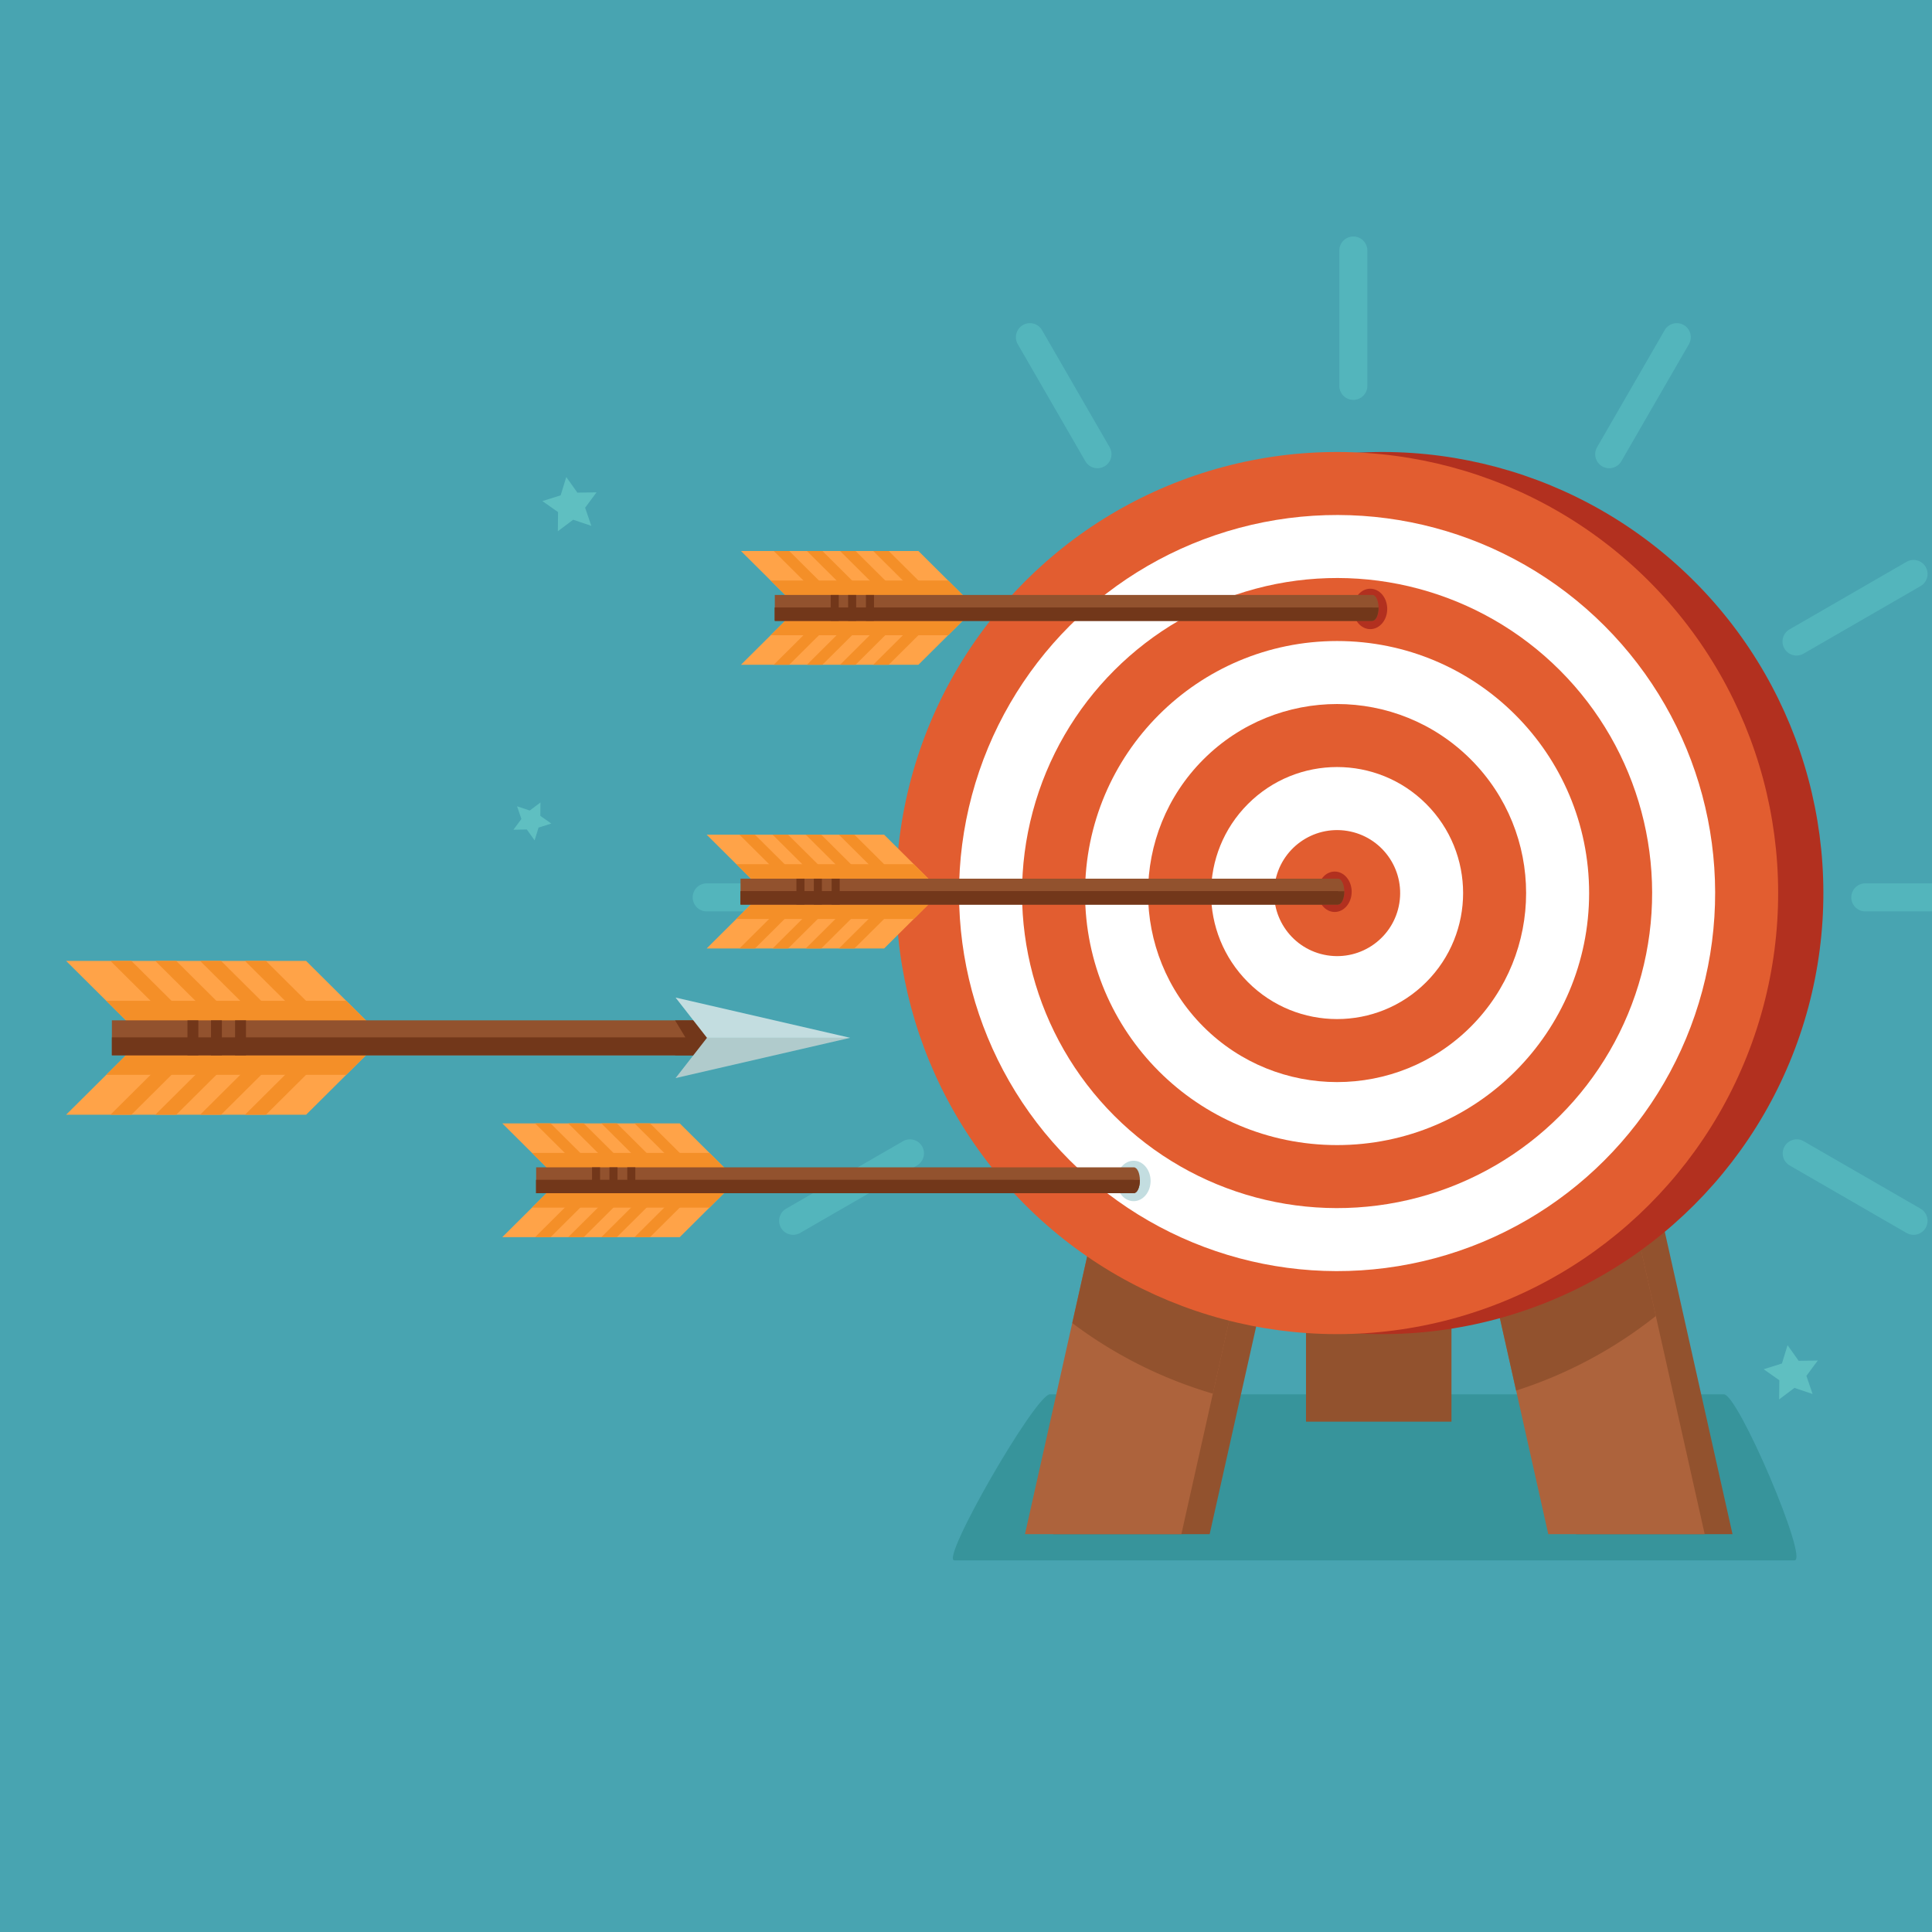 <svg xmlns="http://www.w3.org/2000/svg" viewBox="0 0 5000 5000"><defs><style>.cls-1{fill:#48a4b1;}.cls-2{fill:#37949b;}.cls-2,.cls-4{fill-rule:evenodd;}.cls-3{fill:#53b5bc;}.cls-4{fill:#5fbfc1;}.cls-5{fill:#92522e;}.cls-6{fill:#ad633c;}.cls-7{fill:#b2301f;}.cls-8{fill:#e25d30;}.cls-9{fill:#fff;}.cls-10{fill:#c3dde0;}.cls-11{fill:#ffa348;}.cls-12{fill:#f48f28;}.cls-13{fill:#72371a;}.cls-14{fill:#b0cbcc;}</style></defs><title>05</title><g id="Layer_2" data-name="Layer 2"><g id="illustration"><rect class="cls-1" width="5000" height="5000"/><path class="cls-2" d="M4644.28,4038.2H2469.71c-37.16,0,210.26-429.7,247.42-429.7H4461.41C4498.58,3608.5,4681.44,4038.2,4644.28,4038.2Z"/><path class="cls-3" d="M3502.45,612.09a36.26,36.26,0,0,0-36.26,36.26V998a36.27,36.27,0,1,0,72.53,0V648.35A36.27,36.27,0,0,0,3502.45,612.09Z"/><path class="cls-3" d="M2696.82,854.51A36.26,36.26,0,1,0,2634,890.77l174.84,302.83a36.26,36.26,0,1,0,62.81-36.26Z"/><path class="cls-3" d="M2373.63,1628.83,2070.8,1454a36.26,36.26,0,1,0-36.27,62.8l302.83,174.85a36.27,36.27,0,0,0,36.27-62.81Z"/><path class="cls-3" d="M2178.06,2286.16H1828.38a36.27,36.27,0,0,0,0,72.53h349.68a36.27,36.27,0,0,0,0-72.53Z"/><path class="cls-3" d="M2337.36,2953.21l-302.83,174.85a36.26,36.26,0,1,0,36.27,62.8L2373.63,3016a36.27,36.27,0,0,0-36.27-62.81Z"/><path class="cls-3" d="M4357.62,841.23a36.27,36.27,0,0,0-49.54,13.28l-174.84,302.83a36.26,36.26,0,1,0,62.81,36.26l174.84-302.83A36.28,36.28,0,0,0,4357.62,841.23Z"/><path class="cls-3" d="M4934.1,1454l-302.82,174.84a36.26,36.26,0,1,0,36.26,62.81l302.83-174.85a36.26,36.26,0,1,0-36.27-62.8Z"/><path class="cls-3" d="M5000,2286.16H4826.84a36.27,36.27,0,0,0,0,72.53H5000Z"/><path class="cls-3" d="M4970.37,3128.06l-302.83-174.85a36.27,36.27,0,0,0-36.27,62.81l302.83,174.84a36.26,36.26,0,1,0,36.27-62.8Z"/><path class="cls-3" d="M4196.05,3451.25a36.26,36.26,0,1,0-62.81,36.26l174.84,302.83a36.26,36.26,0,1,0,62.81-36.26Z"/><polygon class="cls-4" points="4654.91 3521.74 4626.19 3481.36 4611.62 3528.71 4564.34 3543.57 4604.88 3572.07 4604.39 3621.63 4644.02 3591.87 4690.99 3607.65 4674.95 3560.76 4704.47 3520.97 4654.91 3521.74"/><polygon class="cls-4" points="1494.26 1274.96 1465.53 1234.58 1450.96 1281.94 1403.68 1296.79 1444.22 1325.29 1443.73 1374.84 1483.36 1345.09 1530.34 1360.87 1514.29 1313.99 1543.81 1274.18 1494.26 1274.96"/><polygon class="cls-4" points="1398.68 2076.77 1370.99 2097.63 1338.1 2086.66 1349.39 2119.44 1328.78 2147.32 1363.45 2146.72 1383.6 2174.93 1393.74 2141.78 1426.79 2131.33 1398.39 2111.44 1398.68 2076.77"/><rect class="cls-5" x="3379.94" y="3080.78" width="376.45" height="598.46"/><polygon class="cls-5" points="4078.95 3970.41 4483.73 3970.41 4181.21 2619.75 3776.44 2619.75 4078.95 3970.41"/><polygon class="cls-6" points="4006.95 3970.41 4411.73 3970.41 4109.21 2619.75 3704.44 2619.75 4006.95 3970.41"/><path class="cls-5" d="M4109.21,2619.75H3704.44l219.28,979.05a1138.76,1138.76,0,0,0,361.54-193Z"/><polygon class="cls-5" points="3130.59 3970.41 2725.82 3970.41 3028.33 2619.75 3433.1 2619.75 3130.59 3970.41"/><polygon class="cls-6" points="3057.38 3970.41 2652.61 3970.41 2955.12 2619.75 3359.89 2619.75 3057.38 3970.41"/><path class="cls-5" d="M2775,3424.06a1137.54,1137.54,0,0,0,363.85,182.69l221.06-987H2955.12Z"/><circle class="cls-7" cx="3577.4" cy="2311.22" r="1141.46" transform="translate(-586.49 3206.55) rotate(-45)"/><circle class="cls-8" cx="3460.38" cy="2311.22" r="1141.46" transform="translate(-620.76 3123.8) rotate(-45)"/><circle class="cls-9" cx="3460.38" cy="2311.22" r="978.39" transform="translate(-620.76 3123.8) rotate(-45)"/><circle class="cls-8" cx="3460.38" cy="2311.22" r="815.33" transform="translate(-620.76 3123.8) rotate(-45)"/><circle class="cls-9" cx="3460.38" cy="2311.22" r="652.26"/><circle class="cls-8" cx="3460.38" cy="2311.22" r="489.2" transform="translate(-620.76 3123.8) rotate(-45)"/><circle class="cls-9" cx="3460.38" cy="2311.22" r="326.13" transform="translate(-620.76 3123.8) rotate(-45)"/><circle class="cls-8" cx="3460.38" cy="2311.22" r="163.07" transform="translate(624.71 5356.7) rotate(-80.78)"/><path class="cls-7" d="M3454.21,2360.21c-24.26,0-43.93-23.42-43.93-52.32s19.67-52.32,43.93-52.32,43.92,23.42,43.92,52.32S3478.46,2360.21,3454.21,2360.21Z"/><path class="cls-10" d="M2933.82,3108.6c-24.26,0-43.93-23.42-43.93-52.32s19.67-52.32,43.93-52.32,43.92,23.42,43.92,52.32S2958.08,3108.6,2933.82,3108.6Z"/><path class="cls-7" d="M3546.21,1628.21c-24.26,0-43.93-23.42-43.93-52.32s19.67-52.32,43.93-52.32,43.92,23.42,43.92,52.32S3570.46,1628.21,3546.21,1628.21Z"/><polygon class="cls-11" points="355.52 2701.58 171.04 2884.97 792.12 2884.97 976.6 2701.58 355.52 2701.58"/><polygon class="cls-12" points="274.97 2781.65 355.52 2701.58 976.6 2701.58 896.06 2781.65 274.97 2781.65"/><polygon class="cls-11" points="355.52 2670.16 171.04 2486.78 792.12 2486.78 976.6 2670.16 355.52 2670.16"/><polygon class="cls-12" points="688.14 2486.78 633.89 2486.78 818.37 2670.16 872.62 2670.16 688.14 2486.78"/><polygon class="cls-12" points="456.07 2486.78 401.82 2486.78 586.3 2670.16 640.55 2670.16 456.07 2486.78"/><polygon class="cls-12" points="572.11 2486.78 517.86 2486.78 702.34 2670.16 756.59 2670.16 572.11 2486.78"/><polygon class="cls-12" points="340.03 2486.78 285.78 2486.78 470.26 2670.16 524.51 2670.16 340.03 2486.78"/><polygon class="cls-12" points="688.14 2884.97 633.89 2884.97 818.37 2701.58 872.63 2701.58 688.14 2884.97"/><polygon class="cls-12" points="456.07 2884.97 401.82 2884.97 586.3 2701.58 640.55 2701.58 456.07 2884.97"/><polygon class="cls-12" points="572.11 2884.97 517.86 2884.97 702.34 2701.58 756.59 2701.58 572.11 2884.97"/><polygon class="cls-12" points="340.04 2884.97 285.78 2884.97 470.26 2701.58 524.51 2701.58 340.04 2884.97"/><polygon class="cls-12" points="274.97 2590.09 355.52 2670.16 976.6 2670.16 896.06 2590.09 274.97 2590.09"/><rect class="cls-5" x="289.52" y="2640.65" width="1542.69" height="90.44"/><rect class="cls-13" x="289.52" y="2684.67" width="1542.69" height="46.42"/><rect class="cls-13" x="608.44" y="2640.65" width="28.18" height="90.44"/><rect class="cls-13" x="546.1" y="2640.65" width="28.17" height="90.44"/><rect class="cls-13" x="485.13" y="2640.65" width="28.18" height="90.44"/><polygon class="cls-13" points="1747.05 2640.65 1774.43 2685.87 1747.05 2731.09 1832.21 2731.09 1832.21 2640.65 1747.05 2640.65"/><polygon class="cls-10" points="1829.65 2685.87 1748.37 2581.68 2200.3 2685.87 1829.65 2685.87"/><polygon class="cls-14" points="1829.65 2685.87 1748.37 2790.07 2200.3 2685.87 1829.65 2685.87"/><polygon class="cls-11" points="2054.01 1584.8 1917.59 1720.4 2376.85 1720.4 2513.26 1584.8 2054.01 1584.8"/><polygon class="cls-12" points="1994.45 1644 2054.01 1584.8 2513.26 1584.8 2453.7 1644 1994.45 1644"/><polygon class="cls-11" points="2054 1561.56 1917.59 1425.96 2376.85 1425.96 2513.26 1561.56 2054 1561.56"/><polygon class="cls-12" points="2299.96 1425.96 2259.84 1425.96 2396.26 1561.56 2436.37 1561.56 2299.96 1425.96"/><polygon class="cls-12" points="2128.35 1425.96 2088.24 1425.96 2224.65 1561.56 2264.77 1561.56 2128.35 1425.96"/><polygon class="cls-12" points="2214.16 1425.96 2174.04 1425.96 2310.45 1561.56 2350.57 1561.56 2214.16 1425.96"/><polygon class="cls-12" points="2042.56 1425.96 2002.44 1425.96 2138.85 1561.56 2178.97 1561.56 2042.56 1425.96"/><polygon class="cls-12" points="2299.96 1720.4 2259.84 1720.4 2396.26 1584.8 2436.37 1584.8 2299.96 1720.4"/><polygon class="cls-12" points="2128.36 1720.4 2088.24 1720.4 2224.65 1584.8 2264.77 1584.8 2128.36 1720.4"/><polygon class="cls-12" points="2214.16 1720.4 2174.04 1720.4 2310.45 1584.8 2350.57 1584.8 2214.16 1720.4"/><polygon class="cls-12" points="2042.56 1720.4 2002.44 1720.4 2138.85 1584.8 2178.97 1584.8 2042.56 1720.4"/><polygon class="cls-12" points="1994.45 1502.36 2054 1561.56 2513.26 1561.56 2453.7 1502.36 1994.45 1502.36"/><path class="cls-5" d="M3552.09,1539.74H2005.2v66.88H3552.09c8.63,0,15.63-15,15.63-33.44S3560.72,1539.74,3552.09,1539.74Z"/><rect class="cls-13" x="2005.2" y="1572.29" width="1546.89" height="34.33"/><path class="cls-13" d="M3567.72,1573.18c0-.3,0-.59,0-.89H2005.2v34.33H3552.09C3560.72,1606.62,3567.72,1591.65,3567.72,1573.18Z"/><rect class="cls-13" x="2241.03" y="1539.74" width="20.83" height="66.88"/><rect class="cls-13" x="2194.92" y="1539.74" width="20.83" height="66.88"/><rect class="cls-13" x="2149.85" y="1539.74" width="20.83" height="66.88"/><polygon class="cls-11" points="1965.28 2319.01 1828.87 2454.61 2288.12 2454.61 2424.53 2319.01 1965.28 2319.01"/><polygon class="cls-12" points="1905.72 2378.21 1965.28 2319.01 2424.53 2319.01 2364.97 2378.21 1905.72 2378.21"/><polygon class="cls-11" points="1965.28 2295.77 1828.87 2160.17 2288.12 2160.17 2424.53 2295.77 1965.28 2295.77"/><polygon class="cls-12" points="2211.23 2160.17 2171.12 2160.17 2307.53 2295.77 2347.64 2295.77 2211.23 2160.17"/><polygon class="cls-12" points="2039.63 2160.17 1999.51 2160.17 2135.93 2295.77 2176.04 2295.77 2039.63 2160.17"/><polygon class="cls-12" points="2125.43 2160.17 2085.32 2160.17 2221.73 2295.77 2261.84 2295.77 2125.43 2160.17"/><polygon class="cls-12" points="1953.83 2160.17 1913.71 2160.17 2050.12 2295.77 2090.24 2295.77 1953.83 2160.17"/><polygon class="cls-12" points="2211.23 2454.61 2171.12 2454.61 2307.53 2319.01 2347.65 2319.01 2211.23 2454.61"/><polygon class="cls-12" points="2039.63 2454.61 1999.51 2454.61 2135.93 2319.01 2176.04 2319.01 2039.63 2454.61"/><polygon class="cls-12" points="2125.43 2454.61 2085.32 2454.61 2221.73 2319.01 2261.84 2319.01 2125.43 2454.61"/><polygon class="cls-12" points="1953.83 2454.61 1913.71 2454.61 2050.12 2319.01 2090.24 2319.01 1953.83 2454.61"/><polygon class="cls-12" points="1905.72 2236.57 1965.28 2295.77 2424.53 2295.77 2364.97 2236.57 1905.72 2236.57"/><path class="cls-5" d="M3463.37,2274H1916.47v66.88h1546.9c8.63,0,15.62-15,15.62-33.44S3472,2274,3463.37,2274Z"/><rect class="cls-13" x="1916.47" y="2306.5" width="1546.89" height="34.33"/><path class="cls-13" d="M3479,2307.39c0-.3,0-.59,0-.89H1916.47v34.33h1546.9C3472,2340.83,3479,2325.86,3479,2307.39Z"/><rect class="cls-13" x="2152.3" y="2273.95" width="20.83" height="66.88"/><rect class="cls-13" x="2106.2" y="2273.95" width="20.83" height="66.88"/><rect class="cls-13" x="2061.12" y="2273.95" width="20.83" height="66.88"/><polygon class="cls-11" points="1436.34 3066.11 1299.93 3201.72 1759.18 3201.72 1895.6 3066.11 1436.34 3066.11"/><polygon class="cls-12" points="1376.78 3125.32 1436.34 3066.11 1895.6 3066.11 1836.04 3125.32 1376.78 3125.32"/><polygon class="cls-11" points="1436.34 3042.88 1299.93 2907.28 1759.18 2907.28 1895.6 3042.88 1436.34 3042.88"/><polygon class="cls-12" points="1682.3 2907.28 1642.18 2907.28 1778.59 3042.88 1818.71 3042.88 1682.3 2907.28"/><polygon class="cls-12" points="1510.69 2907.28 1470.58 2907.28 1606.99 3042.88 1647.1 3042.88 1510.69 2907.28"/><polygon class="cls-12" points="1596.49 2907.28 1556.38 2907.28 1692.79 3042.88 1732.91 3042.88 1596.49 2907.28"/><polygon class="cls-12" points="1424.89 2907.28 1384.78 2907.28 1521.19 3042.88 1561.3 3042.88 1424.89 2907.28"/><polygon class="cls-12" points="1682.3 3201.72 1642.18 3201.72 1778.59 3066.11 1818.71 3066.11 1682.3 3201.72"/><polygon class="cls-12" points="1510.69 3201.72 1470.58 3201.72 1606.99 3066.11 1647.11 3066.11 1510.69 3201.72"/><polygon class="cls-12" points="1596.5 3201.72 1556.38 3201.72 1692.79 3066.11 1732.91 3066.11 1596.5 3201.72"/><polygon class="cls-12" points="1424.89 3201.72 1384.78 3201.72 1521.19 3066.11 1561.3 3066.11 1424.89 3201.72"/><polygon class="cls-12" points="1376.78 2983.67 1436.34 3042.88 1895.6 3042.88 1836.04 2983.67 1376.78 2983.67"/><path class="cls-5" d="M2934.43,3021.06H1387.54v66.87H2934.43c8.63,0,15.62-15,15.62-33.43S2943.06,3021.06,2934.43,3021.06Z"/><rect class="cls-13" x="1387.54" y="3053.61" width="1546.89" height="34.33"/><path class="cls-13" d="M2950.05,3054.5c0-.3,0-.6,0-.89H1387.54v34.32H2934.43C2943.06,3087.93,2950.05,3073,2950.05,3054.5Z"/><rect class="cls-13" x="1623.36" y="3021.06" width="20.83" height="66.88"/><rect class="cls-13" x="1577.26" y="3021.06" width="20.83" height="66.88"/><rect class="cls-13" x="1532.18" y="3021.06" width="20.83" height="66.88"/></g></g></svg>